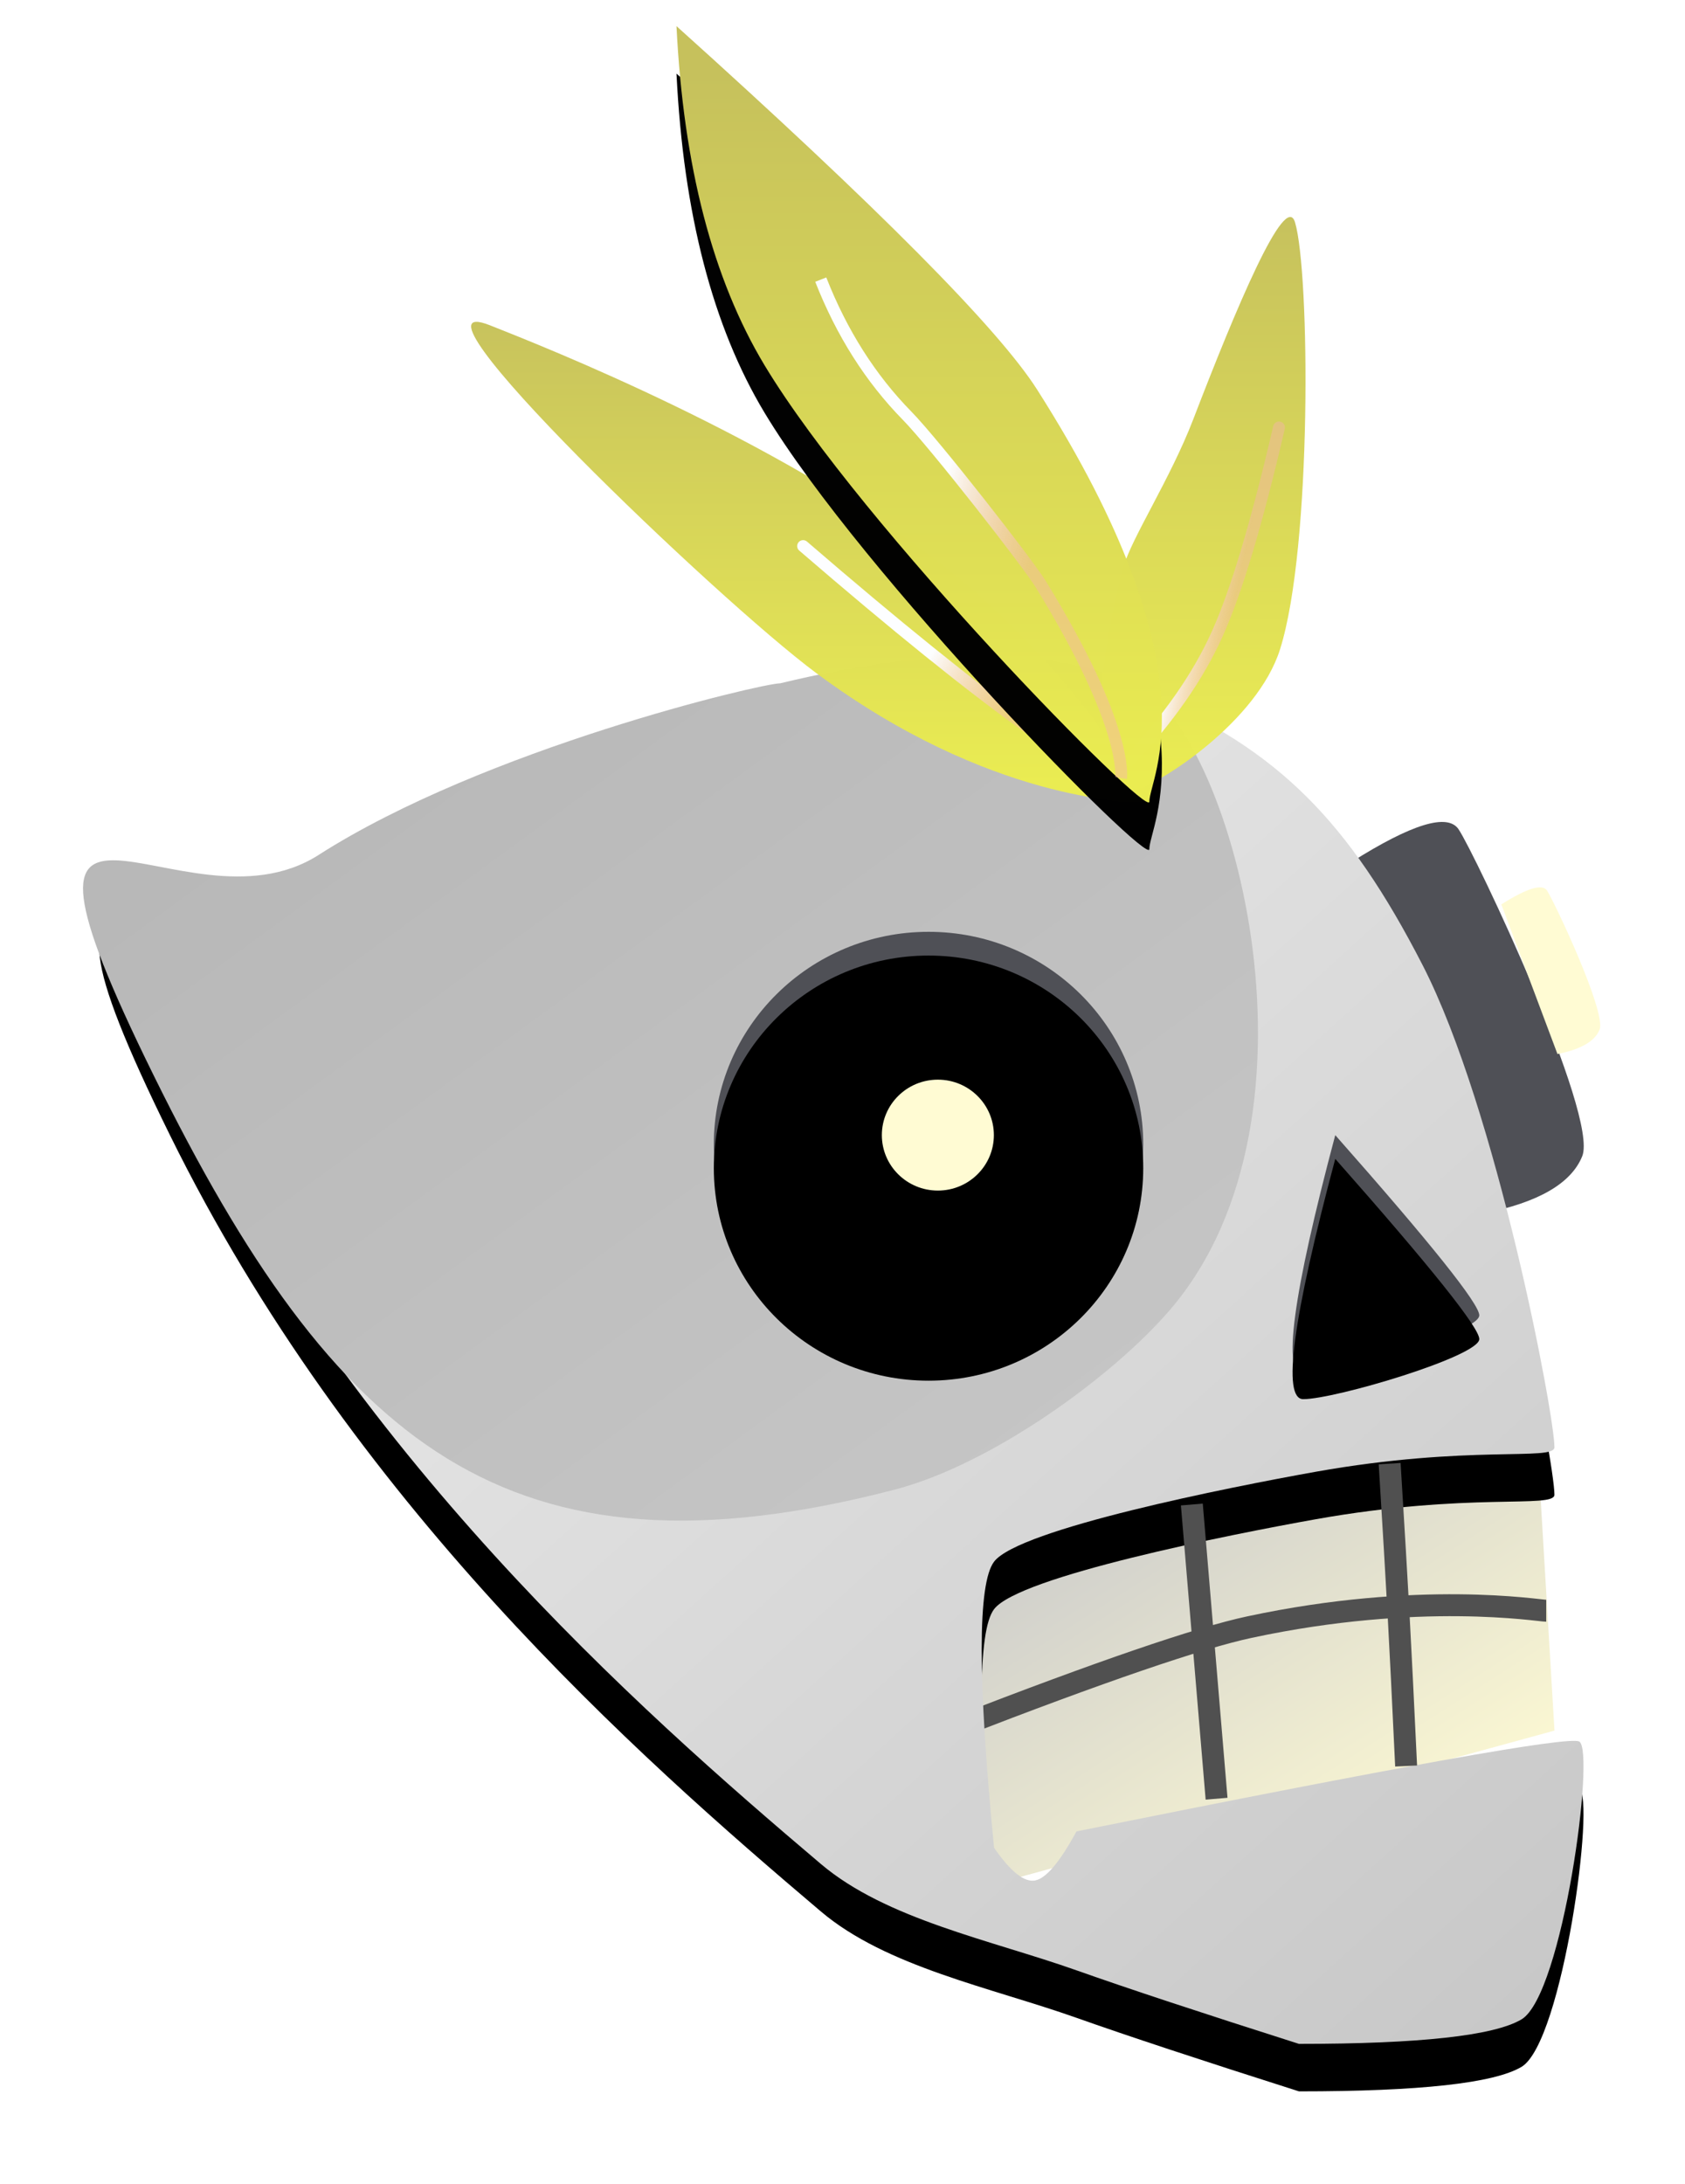 <svg xmlns="http://www.w3.org/2000/svg" xmlns:xlink="http://www.w3.org/1999/xlink" width="71" height="92"><defs><linearGradient id="a" x1="86.613%" x2="20.219%" y1="25.334%" y2="100%"><stop offset="0%" stop-color="#CBCBCB"/><stop offset="97.665%" stop-color="#FFFBD3"/></linearGradient><linearGradient id="d" x1="7.273%" y1="100%" y2="13.513%"><stop offset="0%" stop-color="#C8C8C8"/><stop offset="100%" stop-color="#F1F1F1"/></linearGradient><path id="c" d="M53.893 35.519c5.798 3.705 14.585-6.196 6.945 9.294-7.64 15.49-19.65 26.112-27.432 32.7-2.753 2.33-7.154 3.197-10.765 4.475-2.13.755-5.256 1.787-9.376 3.098-5.093 0-8.218-.344-9.376-1.032C2.153 83.02.764 72.694 1.46 72.35c.463-.23 7.523 1.033 21.182 3.787.698 1.286 1.277 1.974 1.736 2.065.46.091 1.038-.368 1.736-1.377.695-7.114.695-11.13 0-12.048-1.041-1.377-9.923-3.14-13.542-3.786-6.483-1.156-10.07-.444-10.07-1.033 0-1.377 2.429-14.225 5.555-20.309 3.127-6.084 6.1-9.052 11.46-11.36 3.572-1.537 8.55-1.537 14.931 0 .76 0 12.435 2.748 19.446 7.23z"/><filter id="b" width="122.4%" height="124.2%" x="-11.2%" y="-8.6%" filterUnits="objectBoundingBox"><feOffset dy="2" in="SourceAlpha" result="shadowOffsetOuter1"/><feGaussianBlur in="shadowOffsetOuter1" result="shadowBlurOuter1" stdDeviation="2"/><feColorMatrix in="shadowBlurOuter1" values="0 0 0 0 0 0 0 0 0 0 0 0 0 0 0 0 0 0 0.5 0"/></filter><linearGradient id="e" x1="7.273%" y1="100%" y2="13.513%"><stop offset="0%" stop-color="#C8C8C8"/><stop offset="97.419%" stop-color="#B6B6B6"/></linearGradient><ellipse id="f" cx="28.875" cy="47.2" rx="9.047" ry="8.953"/><filter id="g" width="116.6%" height="116.8%" x="-8.3%" y="-8.4%" filterUnits="objectBoundingBox"><feGaussianBlur in="SourceAlpha" result="shadowBlurInner1" stdDeviation="1"/><feOffset dy="1" in="shadowBlurInner1" result="shadowOffsetInner1"/><feComposite in="shadowOffsetInner1" in2="SourceAlpha" k2="-1" k3="1" operator="arithmetic" result="shadowInnerInner1"/><feColorMatrix in="shadowInnerInner1" values="0 0 0 0 0 0 0 0 0 0 0 0 0 0 0 0 0 0 0.5 0"/></filter><ellipse id="i" cx="2.482" cy="2.81" rx="2.36" ry="2.336"/><filter id="h" width="269.5%" height="271.3%" x="-84.7%" y="-42.8%" filterUnits="objectBoundingBox"><feOffset dy="2" in="SourceAlpha" result="shadowOffsetOuter1"/><feGaussianBlur in="shadowOffsetOuter1" result="shadowBlurOuter1" stdDeviation="1"/><feColorMatrix in="shadowBlurOuter1" values="0 0 0 0 0 0 0 0 0 0 0 0 0 0 0 0 0 0 0.5 0"/></filter><path id="j" d="M11.737 46.81c-4.046 4.579-6.069 7.11-6.069 7.591 0 .723 6.069 2.53 7.418 2.53.899 0 .45-3.373-1.349-10.12z"/><filter id="k" width="138.1%" height="129.6%" x="-19.1%" y="-14.8%" filterUnits="objectBoundingBox"><feGaussianBlur in="SourceAlpha" result="shadowBlurInner1" stdDeviation="1"/><feOffset dy="1" in="shadowBlurInner1" result="shadowOffsetInner1"/><feComposite in="shadowOffsetInner1" in2="SourceAlpha" k2="-1" k3="1" operator="arithmetic" result="shadowInnerInner1"/><feColorMatrix in="shadowInnerInner1" values="0 0 0 0 0 0 0 0 0 0 0 0 0 0 0 0 0 0 0.5 0"/></filter><linearGradient id="l" x1="50%" x2="50%" y1="95.202%" y2="5.748%"><stop offset="0%" stop-color="#EAEC51"/><stop offset="100%" stop-color="#C6C15B"/></linearGradient><linearGradient id="m" x1="80.868%" x2="51.177%" y1="85.668%" y2="99.454%"><stop offset="0%" stop-color="#FDFEFF"/><stop offset="100%" stop-color="#F7B0B0" stop-opacity=".425"/></linearGradient><path id="o" d="M7.571 32.764c0-1.03-2.863-5.436 4.728-17.354C13.933 12.845 18.998 7.742 27.495.1c-.29 5.899-1.529 10.662-3.714 14.29C19.666 21.22 7.57 33.522 7.57 32.765z"/><filter id="n" width="168.4%" height="142.8%" x="-34.2%" y="-15.3%" filterUnits="objectBoundingBox"><feOffset dy="2" in="SourceAlpha" result="shadowOffsetOuter1"/><feGaussianBlur in="shadowOffsetOuter1" result="shadowBlurOuter1" stdDeviation="2"/><feColorMatrix in="shadowBlurOuter1" values="0 0 0 0 0 0 0 0 0 0 0 0 0 0 0 0 0 0 0.23 0"/></filter></defs><g fill="none" fill-rule="evenodd"><path fill="url(#a)" fill-rule="nonzero" d="M3.195 60.245L2.5 71.891l24.308 6.655c2.546-10.87 3.588-16.304 3.125-16.304-.463 0-8.681-1.22-24.655-3.66l-2.083 1.663z" transform="matrix(-1 0 0 1 68 1)"/><path fill="#4F5056" fill-rule="nonzero" d="M61.46 34.93c.695 1.032 5.904 12.047 5.21 13.768-.464 1.148-1.853 1.951-4.168 2.41l-3.198-8.52-2.358-6.282c2.547-1.606 4.052-2.065 4.515-1.376z"/><path fill="#FFFBD3" fill-rule="nonzero" d="M65.183 37.505c.295.44 2.513 5.13 2.217 5.863-.197.489-.788.83-1.774 1.026l-1.362-3.628-1.004-2.674c1.085-.684 1.725-.88 1.923-.587z"/><path stroke="#505050" stroke-width=".924" d="M65.152 67.843c-.32 0-5.323-.847-12.5.688-2.138.457-6.264 1.87-12.378 4.239"/><g fill-rule="nonzero" transform="matrix(-1 0 0 1 68 1)"><use fill="#000" filter="url(#b)" xlink:href="#c"/><use fill="url(#d)" xlink:href="#c"/></g><path fill="url(#e)" fill-rule="nonzero" d="M54.576 35.01c5.798 3.705 14.585-6.197 6.945 9.293-7.64 15.49-14.888 21.684-31.214 17.44-4.12-1.07-9.238-4.8-11.627-7.598-7.077-8.288-2.488-24.64 1.518-26.364 3.573-1.538 8.55-1.538 14.932 0 .76 0 12.435 2.747 19.446 7.228z" transform="matrix(-1 0 0 1 68 1)"/><path stroke="#505050" stroke-width=".924" d="M58.555 61.647c.17 2.761.296 4.884.377 6.368.081 1.483.187 3.606.317 6.368M50.22 63.368l1.042 12.392"/><g fill-rule="nonzero" transform="matrix(-1 0 0 1 68 1)"><use fill="#4F5056" xlink:href="#f"/><use fill="#000" filter="url(#g)" xlink:href="#f"/></g><g fill-rule="nonzero" transform="matrix(-1 0 0 1 42 45)"><use fill="#000" filter="url(#h)" xlink:href="#i"/><use fill="#FFFBD3" xlink:href="#i"/></g><g fill-rule="nonzero" transform="matrix(-1 0 0 1 68 1)"><use fill="#4F5056" xlink:href="#j"/><use fill="#000" filter="url(#k)" xlink:href="#j"/></g><g fill-rule="nonzero"><path fill="url(#l)" d="M7.867 32.797c.436 0 6.458-.037 13.742-5.45 4.177-3.102 17.972-16.322 13.743-14.645-2.378.943-11.9 4.694-18.896 9.974-5.442 4.107-9.04 10.121-8.59 10.121z" opacity=".99" transform="matrix(-1 0 0 1 56 1)"/><path stroke="url(#m)" stroke-linecap="round" stroke-width=".5" d="M8 32.12c1.612 0 6.332-3.373 14.16-10.12" transform="matrix(-1 0 0 1 56 1)"/><path fill="url(#l)" d="M8.032 32.223c-.94-.259-5.004-2.817-5.97-5.879C.708 22.054.805 10.438 1.433 8.363c.408-1.347 2.494 3.634 4.288 8.299.971 2.523 2.61 5.015 2.94 6.224.938 3.445 1.885 10.029-.63 9.337z" opacity=".99" transform="matrix(-1 0 0 1 56 1)"/><path stroke="url(#m)" stroke-linecap="round" stroke-width=".5" d="M8.402 31.018C6.734 29.242 5.5 27.463 4.7 25.68c-.8-1.783-1.665-4.674-2.592-8.675" transform="matrix(-1 0 0 1 56 1)"/><g opacity=".99" transform="matrix(-1 0 0 1 56 1)"><use fill="#000" filter="url(#n)" xlink:href="#o"/><use fill="url(#l)" xlink:href="#o"/></g><path stroke="url(#m)" stroke-width=".5" d="M8.763 31.77s-.346-2.105 3.389-8.173c.548-.891 4.474-5.912 5.624-7.085 1.544-1.574 2.757-3.486 3.64-5.735" transform="matrix(-1 0 0 1 56 1)"/></g></g></svg>